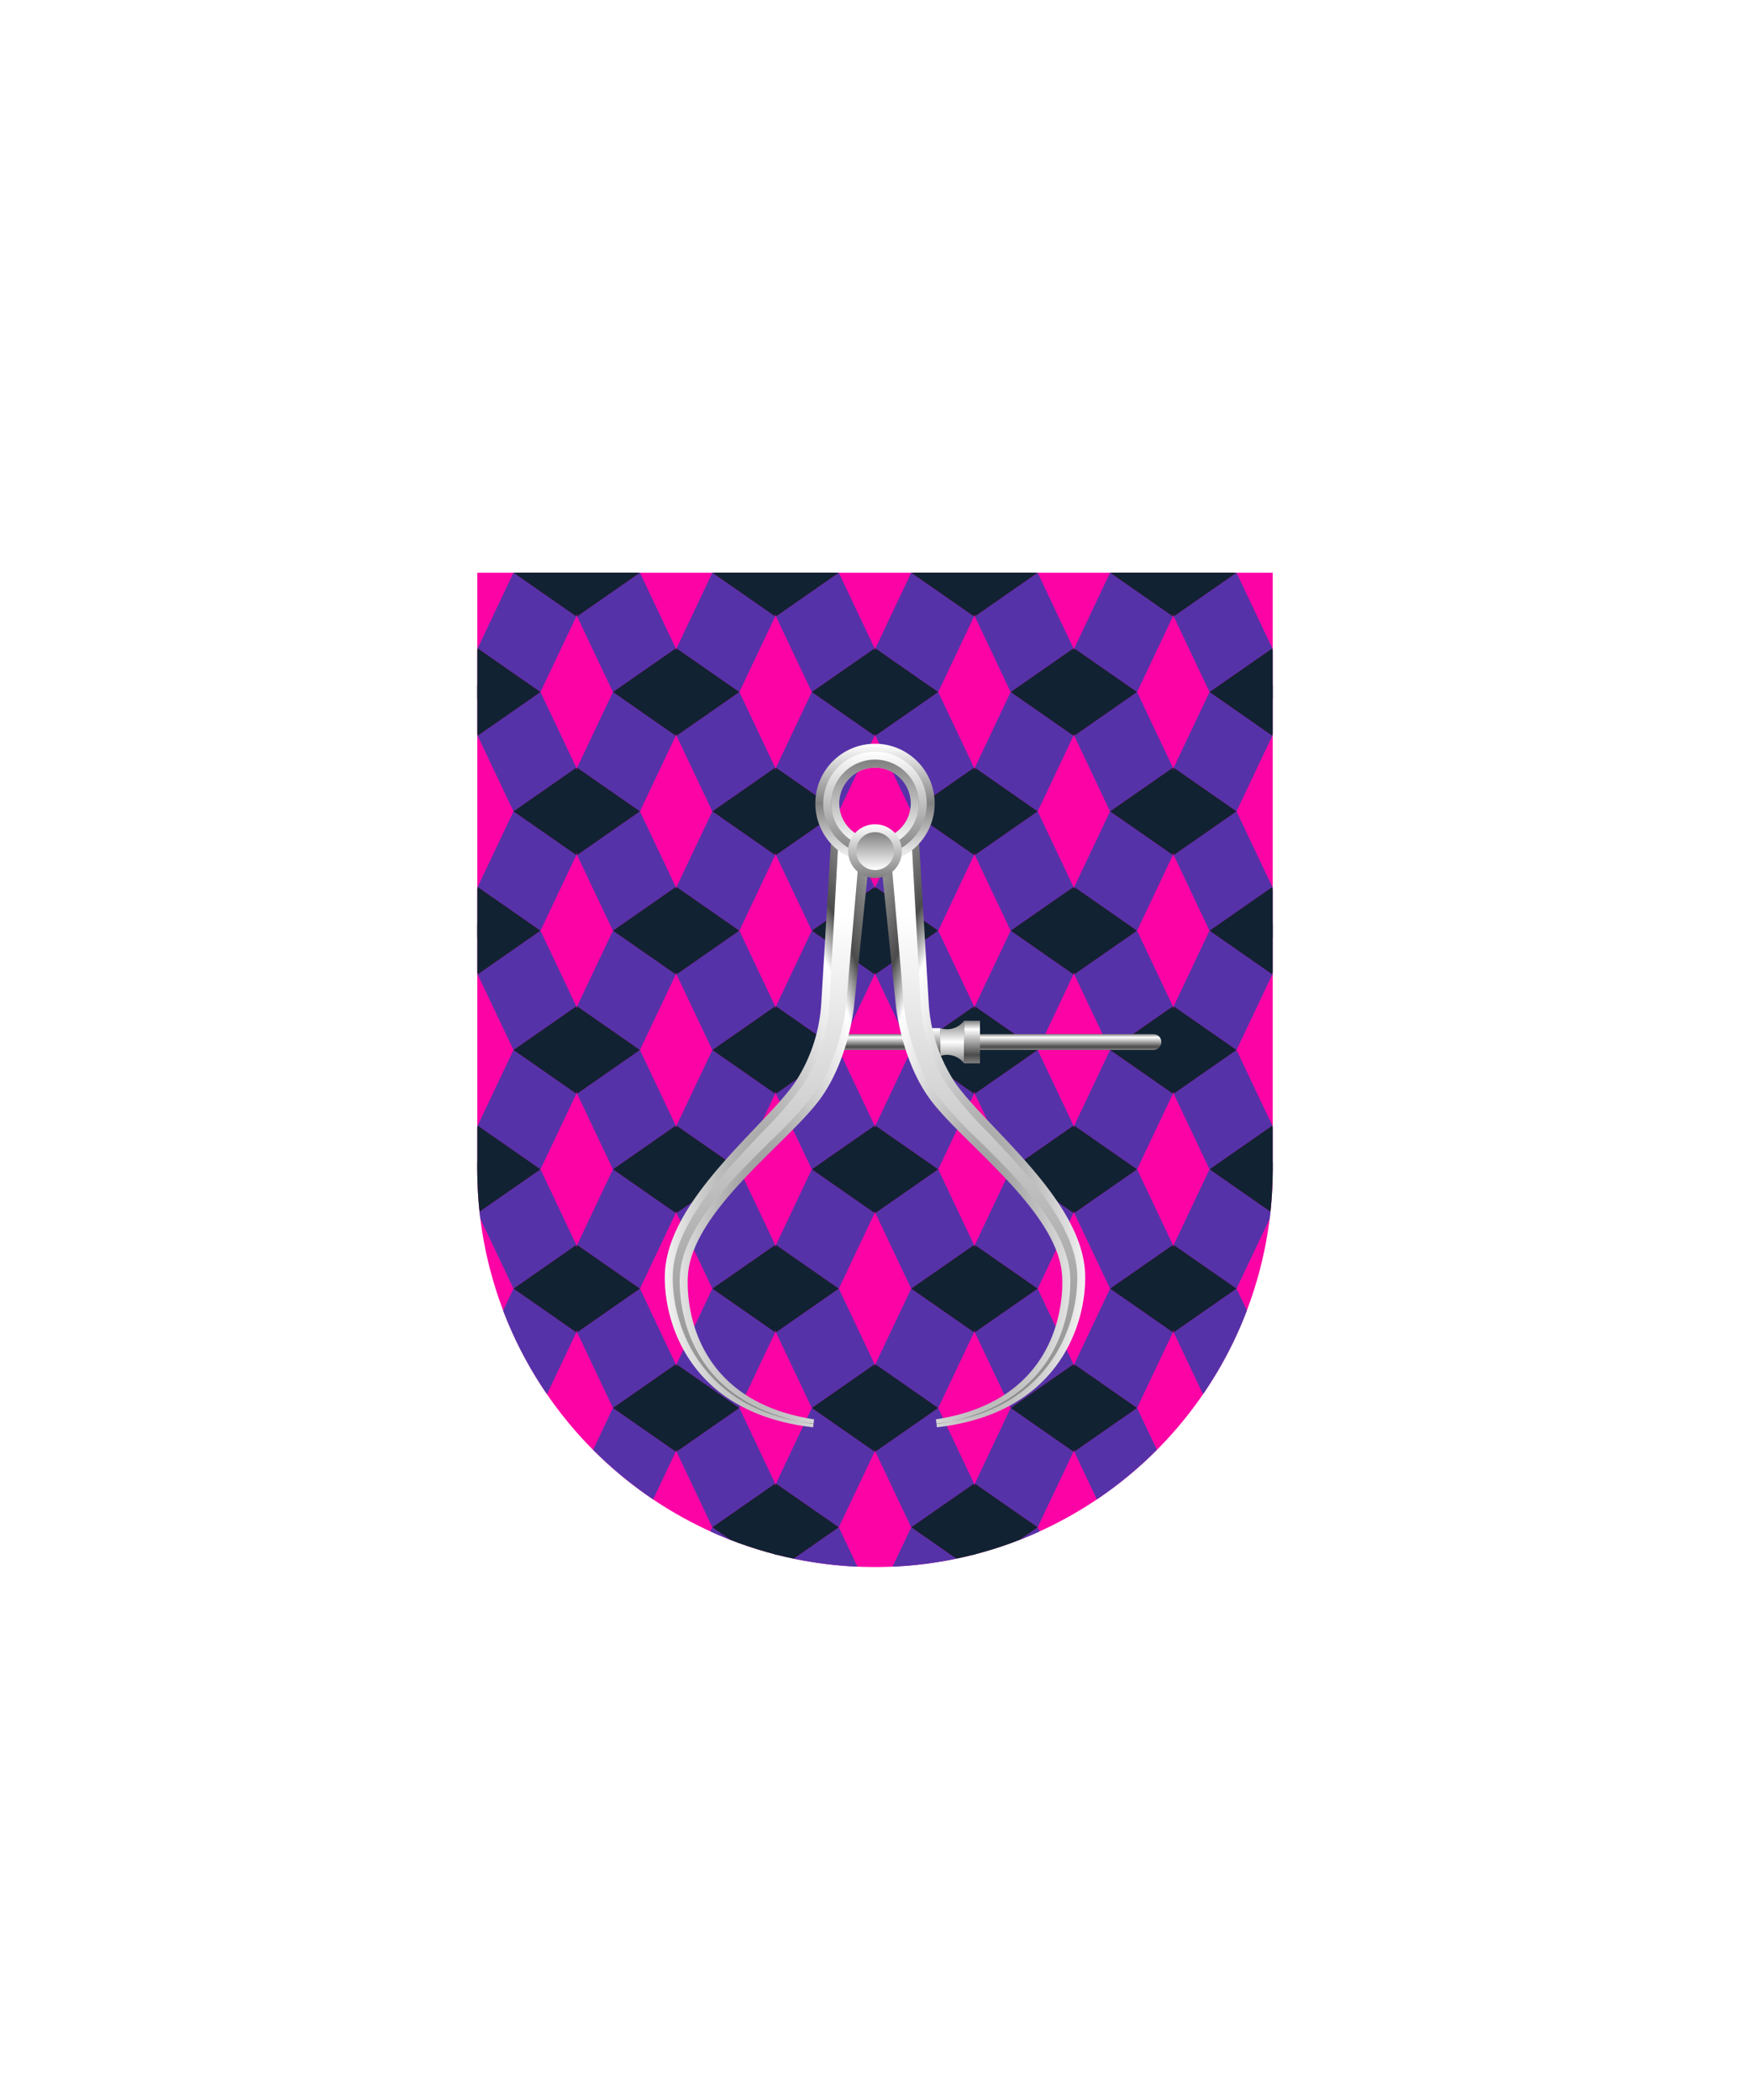 <svg xmlns="http://www.w3.org/2000/svg" xmlns:xlink="http://www.w3.org/1999/xlink" viewBox="0 0 220 264"><symbol id="fi289-a" viewBox="-7.3 -8.5 14.5 17"><path d="M1.7 7.5-6.2 2l4.5-9.5L6.2-2z" fill="#5632a8"/><path d="M7.2-8.5 6.2-2l-7.9-5.5zM-6.2 2l7.9 5.5-9 1z" fill="#112233"/></symbol><symbol id="fi289-b" viewBox="-13.5 -8.5 27 17"><use height="17" overflow="visible" transform="translate(-6.251)" width="14.5" x="-7.3" xlink:href="#fi289-a" y="-8.5"/><use height="17" overflow="visible" transform="matrix(-1 0 0 1 6.251 0)" width="14.5" x="-7.3" xlink:href="#fi289-a" y="-8.5"/></symbol><symbol id="fi289-c" viewBox="-13.5 -16 27 32"><use height="17" overflow="visible" transform="translate(0 7.5)" width="27" x="-13.5" xlink:href="#fi289-b" y="-8.5"/><use height="17" overflow="visible" transform="matrix(1 0 0 -1 0 -7.5)" width="27" x="-13.5" xlink:href="#fi289-b" y="-8.5"/></symbol><symbol id="fi289-d" viewBox="-51 -16 102 32"><use height="32" overflow="visible" transform="translate(-12.5)" width="27" x="-13.5" xlink:href="#fi289-c" y="-16"/><use height="32" overflow="visible" transform="translate(-37.5)" width="27" x="-13.5" xlink:href="#fi289-c" y="-16"/><use height="32" overflow="visible" transform="translate(12.5)" width="27" x="-13.5" xlink:href="#fi289-c" y="-16"/><use height="32" overflow="visible" transform="translate(37.5)" width="27" x="-13.5" xlink:href="#fi289-c" y="-16"/></symbol><symbol id="fi289-g" viewBox="-51 -31 102 62"><use height="32" overflow="visible" transform="translate(0 15)" width="102" x="-51" xlink:href="#fi289-d" y="-16"/><use height="32" overflow="visible" transform="translate(0 -15)" width="102" x="-51" xlink:href="#fi289-d" y="-16"/></symbol><path d="M60 72v75a50 50 0 0 0 50 50 50 50 0 0 0 50-50V72Z" fill="#fc03a5"/><defs><path d="M60 72v75c0 27.6 22.4 50 50 50s50-22.4 50-50V72H60z" id="fi289-e"/></defs><clipPath id="fi289-f"><use overflow="visible" xlink:href="#fi289-e"/></clipPath><g clip-path="url(#fi289-f)"><use height="62" overflow="visible" transform="matrix(1 0 0 -1 110.001 87)" width="102" x="-51" xlink:href="#fi289-g" y="-31"/><use height="62" overflow="visible" transform="matrix(1 0 0 -1 110.001 147)" width="102" x="-51" xlink:href="#fi289-g" y="-31"/><use height="32" overflow="visible" transform="matrix(1 0 0 -1 110.001 192)" width="102" x="-51" xlink:href="#fi289-d" y="-16"/></g><defs><radialGradient cx=".5" cy=".7" id="h17-a" r="1"><stop offset="0" stop-color="gray"/><stop offset="0.55" stop-color="#fff"/><stop offset="0.64" stop-color="#4b4b4b"/><stop offset="1" stop-color="#fff"/></radialGradient><linearGradient gradientTransform="matrix(1, 0, 0, -1, 0, 16459.63)" gradientUnits="userSpaceOnUse" id="h17-b" x1="12.74" x2="12.74" y1="16381.48" y2="16448.38"><stop offset="0" stop-color="gray"/><stop offset="1" stop-color="#fff"/></linearGradient><filter id="h17-c" name="shadow"><feDropShadow dx="0" dy="2" stdDeviation="0"/></filter><linearGradient gradientTransform="matrix(1, 0, 0, -1, 0, 264)" gradientUnits="userSpaceOnUse" id="h17-d" x1="126" x2="126" y1="132" y2="134"><stop offset="0" stop-color="gray"/><stop offset="0.2" stop-color="#4b4b4b"/><stop offset="0.8" stop-color="#fff"/><stop offset="1" stop-color="gray"/></linearGradient><linearGradient gradientTransform="matrix(1, 0, 0, -1, 0, 264)" gradientUnits="userSpaceOnUse" id="h17-e" x1="119.68" x2="119.68" y1="135.68" y2="130.32"><stop offset="0" stop-color="gray"/><stop offset="0.5" stop-color="#fff"/><stop offset="1" stop-color="gray"/></linearGradient><linearGradient gradientTransform="matrix(1, 0, 0, 1, 0, 0)" id="h17-f" x1="119.93" x2="119.93" xlink:href="#h17-d" y1="133.68" y2="128.32"/><linearGradient gradientTransform="matrix(1, 0, 0, -1, 0, 264)" gradientUnits="userSpaceOnUse" id="h17-g" x1="110" x2="110" y1="170.5" y2="155.5"><stop offset="0" stop-color="#fff"/><stop offset="0.5" stop-color="gray"/><stop offset="1" stop-color="#fff"/></linearGradient><linearGradient gradientTransform="matrix(1, 0, 0, -1, 0, 264)" gradientUnits="userSpaceOnUse" id="h17-h" x1="110" x2="110" y1="169.5" y2="156.5"><stop offset="0" stop-color="#fff"/><stop offset="1" stop-color="gray"/></linearGradient><linearGradient gradientTransform="matrix(1, 0, 0, -1, 0, 264)" id="h17-i" x1="110" x2="110" xlink:href="#h17-b" y1="168.5" y2="157.5"/><linearGradient id="h17-j" x1="110" x2="110" xlink:href="#h17-h" y1="160.38" y2="153.63"/><linearGradient gradientTransform="matrix(1, 0, 0, -1, 0, 264)" id="h17-k" x1="110" x2="110" xlink:href="#h17-b" y1="159.38" y2="154.63"/><symbol id="h17-l" viewBox="0 0 25.8 75.63"><path d="M25.8,3.12l-2,19.4c-.05.55-.79,7-4.27,11.78-4,5.49-16.14,14.08-16.63,22.22C2.72,59.23,3,72.17,18.76,74.58l-.12,1C3.07,73.83-.16,62.29,0,56.39c.26-9.47,12.7-18.72,16.42-24.24a20.45,20.45,0,0,0,3.25-9.95L21,0Z" fill="url(#h17-a)"/><path d="M18.69,75.11C4.37,73.46.83,62.58,1,56.41S7.25,43.73,12.13,38.6a52.3,52.3,0,0,0,5.13-5.89,21.31,21.31,0,0,0,3.42-10.46L21.87,1l2.62,1.87-1.7,19.61c0,.06-.62,6.49-4.08,11.28a54.78,54.78,0,0,1-5.38,5.79c-5.2,5.14-11.08,11-11.44,17-.1,1.62-.46,16,16.78,18.62Z" fill="url(#h17-b)"/></symbol></defs><g filter="url(#h17-c)"><path d="M145,132H106v-2h39a1,1,0,0,1,0,2Z" fill="url(#h17-d)"/><path d="M118.2,129.25v3.5a2.68,2.68,0,0,1,3,.93v-5.36A2.67,2.67,0,0,1,118.2,129.25Z" fill="url(#h17-e)"/><path d="M118.2,129.25v3.5l-1.48-3.5Zm3,4.43h2v-5.36h-2Z" fill="url(#h17-f)"/><use height="75.63" transform="translate(83.58 103.85)" width="25.8" xlink:href="#h17-l"/><use height="75.63" transform="matrix(-1, 0, 0, 1, 136.42, 103.85)" width="25.8" xlink:href="#h17-l"/><path d="M110,107a6,6,0,1,0-6-6A6,6,0,0,0,110,107Z" fill="none" stroke="url(#h17-g)" stroke-width="3"/><path d="M110,107a6,6,0,1,0-6-6A6,6,0,0,0,110,107Z" fill="none" stroke="url(#h17-h)"/><path d="M110,106a5,5,0,1,0-5-5A5,5,0,0,0,110,106Z" fill="none" stroke="url(#h17-i)"/><path d="M110,110.38a3.38,3.38,0,1,0-3.38-3.38A3.39,3.39,0,0,0,110,110.38Z" fill="url(#h17-j)"/><path d="M110,109.38a2.38,2.38,0,1,0-2.37-2.38A2.39,2.39,0,0,0,110,109.38Z" fill="url(#h17-k)"/></g></svg>